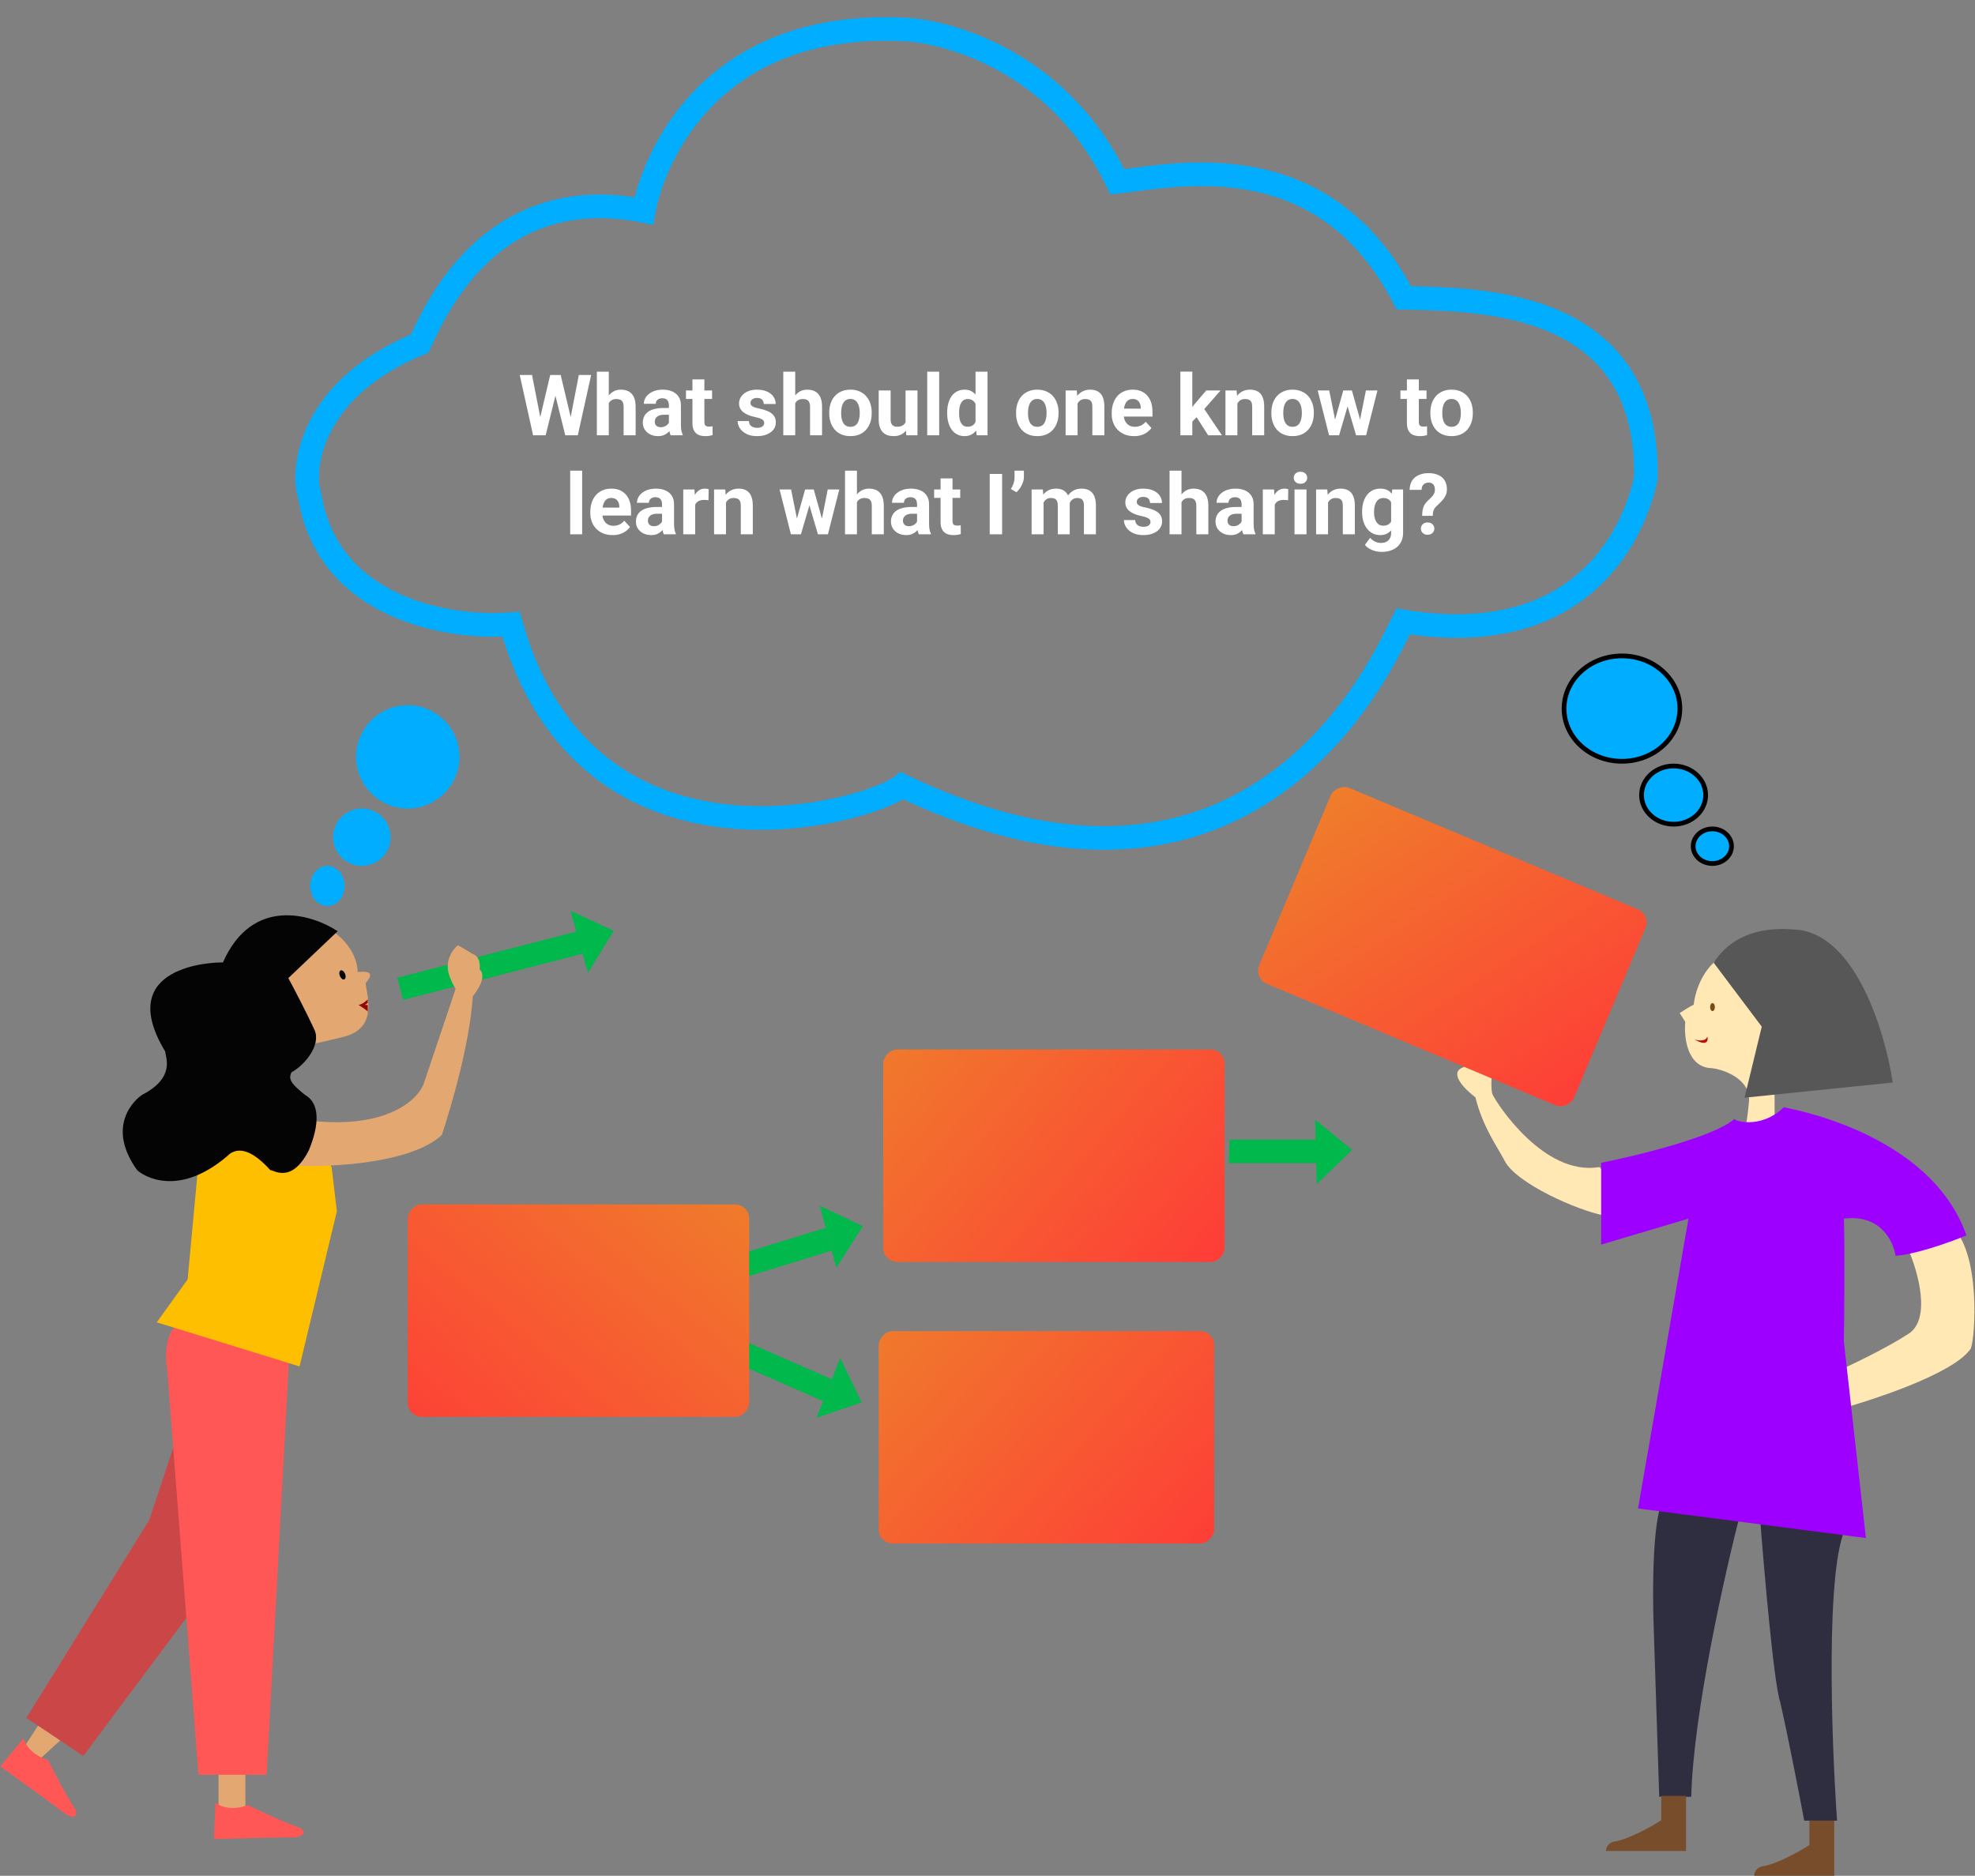 <svg width="419" height="398" viewBox="0 0 419 398" fill="none" xmlns="http://www.w3.org/2000/svg">
<rect x="0" y="0" width="419" height="398" fill="#808080" stroke="none"/>
<line y1="-2.5" x2="19.274" y2="-2.5" transform="matrix(0.956 -0.294 -0.258 -0.966 156.734 266.186)" stroke="#00B84C" stroke-width="5"/>
<path d="M183.036 260.16L173.909 255.837L177.423 269.013L183.036 260.16Z" fill="#00B84C"/>
<line y1="-2.5" x2="19.231" y2="-2.5" transform="matrix(0.916 0.401 0.369 -0.929 158.852 284.939)" stroke="#00B84C" stroke-width="5"/>
<path d="M182.786 297.566L178.261 288.132L173.217 300.832L182.786 297.566Z" fill="#00B84C"/>
<line y1="-2.5" x2="19.203" y2="-2.5" transform="matrix(1 0 0.033 -0.999 260.861 241.815)" stroke="#00B84C" stroke-width="5"/>
<path d="M286.846 243.971L279.015 237.565L279.339 251.247L286.846 243.971Z" fill="#00B84C"/>
<rect width="71.165" height="45.078" rx="3" transform="matrix(-1 0 0 1 257.585 282.427)" fill="url(#paint0_linear_918_4278)"/>
<rect width="72.435" height="45.078" rx="3" transform="matrix(-1 0 0 1 158.938 255.552)" fill="url(#paint1_linear_918_4278)"/>
<rect width="72.435" height="45.078" rx="3" transform="matrix(-1 0 0 1 259.809 222.68)" fill="url(#paint2_linear_918_4278)"/>
<path d="M65.657 104.923C69.415 129.431 95.722 133.487 108.406 132.452C124.54 189.408 184.303 172.426 191.355 166.71C266.957 203.022 293.897 139.166 297.652 131.862C341.211 138.968 348.516 104.898 349.185 101.285C349.686 63.421 314.198 63.62 297.809 63.182C280.688 30.083 249.43 37.187 237.05 38.575C222.871 9.276 195.263 6.436 192.856 6.312C150.512 3.726 138.58 33.91 136.574 44.749C103.365 38.176 91.726 67.362 89.028 72.896C63.631 83.341 64.359 102.019 65.657 104.923Z" stroke="#00ADFF" stroke-width="5"/>
<path d="M114.18 90.332L116.729 79.565H118.153L118.478 81.358L115.762 92.362H114.233L114.18 90.332ZM112.871 79.565L114.98 90.332L114.804 92.362H113.099L110.26 79.565H112.871ZM120.719 90.287L122.802 79.565H125.413L122.583 92.362H120.877L120.719 90.287ZM118.953 79.565L121.519 90.375L121.449 92.362H119.919L117.186 81.349L117.538 79.565H118.953ZM129.157 78.862V92.362H126.626V78.862H129.157ZM128.796 87.273H128.102C128.108 86.611 128.196 86.001 128.366 85.445C128.536 84.882 128.779 84.396 129.095 83.986C129.412 83.57 129.79 83.248 130.229 83.019C130.674 82.79 131.167 82.676 131.706 82.676C132.174 82.676 132.599 82.744 132.98 82.878C133.367 83.007 133.698 83.218 133.973 83.511C134.254 83.798 134.471 84.176 134.624 84.645C134.776 85.114 134.852 85.682 134.852 86.35V92.362H132.303V86.332C132.303 85.911 132.242 85.579 132.119 85.339C132.001 85.093 131.829 84.92 131.6 84.821C131.377 84.715 131.102 84.662 130.774 84.662C130.411 84.662 130.1 84.73 129.842 84.865C129.59 84.999 129.388 85.187 129.236 85.427C129.084 85.662 128.972 85.937 128.902 86.253C128.832 86.57 128.796 86.91 128.796 87.273ZM141.91 90.217V85.981C141.91 85.676 141.86 85.415 141.76 85.199C141.661 84.976 141.505 84.803 141.294 84.68C141.089 84.557 140.823 84.496 140.495 84.496C140.213 84.496 139.97 84.545 139.765 84.645C139.56 84.739 139.402 84.876 139.291 85.058C139.179 85.234 139.124 85.442 139.124 85.682H136.592C136.592 85.278 136.686 84.894 136.874 84.531C137.061 84.167 137.334 83.848 137.691 83.573C138.048 83.291 138.473 83.072 138.965 82.913C139.463 82.755 140.02 82.676 140.635 82.676C141.374 82.676 142.03 82.799 142.604 83.045C143.178 83.291 143.629 83.661 143.958 84.153C144.292 84.645 144.459 85.26 144.459 85.999V90.068C144.459 90.589 144.491 91.017 144.555 91.351C144.62 91.679 144.713 91.966 144.836 92.212V92.362H142.279C142.156 92.104 142.062 91.782 141.998 91.395C141.939 91.002 141.91 90.61 141.91 90.217ZM142.244 86.57L142.261 88.002H140.846C140.512 88.002 140.222 88.04 139.976 88.117C139.73 88.193 139.528 88.301 139.37 88.442C139.211 88.577 139.094 88.735 139.018 88.916C138.948 89.098 138.913 89.297 138.913 89.514C138.913 89.731 138.962 89.927 139.062 90.103C139.162 90.273 139.305 90.408 139.493 90.507C139.68 90.601 139.9 90.648 140.152 90.648C140.533 90.648 140.864 90.572 141.145 90.419C141.426 90.267 141.643 90.079 141.795 89.857C141.954 89.634 142.036 89.423 142.042 89.224L142.71 90.296C142.616 90.537 142.487 90.786 142.323 91.043C142.165 91.301 141.962 91.544 141.716 91.773C141.47 91.996 141.174 92.18 140.829 92.327C140.483 92.467 140.073 92.537 139.598 92.537C138.995 92.537 138.447 92.417 137.955 92.177C137.468 91.931 137.082 91.594 136.794 91.166C136.513 90.733 136.373 90.241 136.373 89.69C136.373 89.192 136.466 88.749 136.654 88.363C136.841 87.976 137.117 87.651 137.48 87.387C137.849 87.118 138.309 86.915 138.86 86.781C139.411 86.64 140.049 86.57 140.776 86.57H142.244ZM151.068 82.852V84.645H145.531V82.852H151.068ZM146.902 80.505H149.433V89.496C149.433 89.772 149.468 89.983 149.539 90.129C149.615 90.276 149.726 90.378 149.873 90.437C150.019 90.49 150.204 90.516 150.426 90.516C150.585 90.516 150.725 90.51 150.848 90.499C150.977 90.481 151.085 90.463 151.173 90.446L151.182 92.309C150.965 92.379 150.731 92.435 150.479 92.476C150.227 92.517 149.949 92.537 149.644 92.537C149.087 92.537 148.601 92.447 148.185 92.265C147.775 92.078 147.459 91.779 147.236 91.369C147.013 90.958 146.902 90.419 146.902 89.751V80.505ZM162.133 89.734C162.133 89.552 162.081 89.388 161.975 89.242C161.87 89.095 161.673 88.96 161.386 88.837C161.105 88.708 160.698 88.591 160.165 88.486C159.684 88.38 159.236 88.249 158.82 88.09C158.41 87.926 158.052 87.73 157.748 87.501C157.449 87.273 157.214 87.003 157.044 86.693C156.875 86.376 156.79 86.016 156.79 85.612C156.79 85.213 156.875 84.838 157.044 84.487C157.22 84.135 157.469 83.825 157.792 83.555C158.12 83.28 158.518 83.066 158.987 82.913C159.461 82.755 159.995 82.676 160.586 82.676C161.413 82.676 162.122 82.808 162.713 83.072C163.311 83.335 163.768 83.699 164.085 84.162C164.407 84.619 164.568 85.14 164.568 85.726H162.037C162.037 85.48 161.984 85.26 161.878 85.067C161.779 84.868 161.621 84.712 161.404 84.601C161.193 84.484 160.918 84.425 160.578 84.425C160.296 84.425 160.053 84.475 159.848 84.575C159.643 84.668 159.485 84.797 159.374 84.961C159.268 85.12 159.215 85.295 159.215 85.489C159.215 85.635 159.245 85.767 159.303 85.884C159.368 85.996 159.47 86.098 159.611 86.192C159.751 86.286 159.933 86.374 160.156 86.456C160.384 86.532 160.666 86.602 161 86.666C161.685 86.807 162.297 86.992 162.836 87.22C163.376 87.443 163.803 87.748 164.12 88.134C164.436 88.515 164.594 89.016 164.594 89.637C164.594 90.059 164.501 90.446 164.313 90.797C164.126 91.149 163.856 91.457 163.504 91.72C163.153 91.978 162.731 92.18 162.239 92.327C161.752 92.467 161.205 92.537 160.595 92.537C159.71 92.537 158.96 92.379 158.345 92.063C157.736 91.746 157.273 91.345 156.957 90.859C156.646 90.367 156.491 89.863 156.491 89.347H158.89C158.902 89.693 158.99 89.971 159.154 90.182C159.324 90.393 159.538 90.545 159.795 90.639C160.059 90.733 160.343 90.78 160.648 90.78C160.976 90.78 161.249 90.736 161.465 90.648C161.682 90.554 161.846 90.431 161.958 90.279C162.075 90.121 162.133 89.939 162.133 89.734ZM168.708 78.862V92.362H166.176V78.862H168.708ZM168.347 87.273H167.653C167.659 86.611 167.747 86.001 167.917 85.445C168.086 84.882 168.33 84.396 168.646 83.986C168.962 83.57 169.34 83.248 169.78 83.019C170.225 82.79 170.717 82.676 171.256 82.676C171.725 82.676 172.15 82.744 172.531 82.878C172.918 83.007 173.249 83.218 173.524 83.511C173.805 83.798 174.022 84.176 174.174 84.645C174.327 85.114 174.403 85.682 174.403 86.35V92.362H171.854V86.332C171.854 85.911 171.793 85.579 171.669 85.339C171.552 85.093 171.379 84.92 171.151 84.821C170.928 84.715 170.653 84.662 170.325 84.662C169.961 84.662 169.651 84.73 169.393 84.865C169.141 84.999 168.939 85.187 168.787 85.427C168.634 85.662 168.523 85.937 168.453 86.253C168.382 86.57 168.347 86.91 168.347 87.273ZM175.923 87.704V87.519C175.923 86.822 176.023 86.18 176.222 85.594C176.421 85.002 176.711 84.49 177.092 84.056C177.473 83.623 177.942 83.286 178.499 83.045C179.055 82.799 179.694 82.676 180.415 82.676C181.135 82.676 181.777 82.799 182.339 83.045C182.902 83.286 183.374 83.623 183.754 84.056C184.141 84.49 184.434 85.002 184.633 85.594C184.833 86.18 184.932 86.822 184.932 87.519V87.704C184.932 88.395 184.833 89.037 184.633 89.628C184.434 90.214 184.141 90.727 183.754 91.166C183.374 91.6 182.905 91.937 182.348 92.177C181.792 92.417 181.153 92.537 180.432 92.537C179.711 92.537 179.07 92.417 178.507 92.177C177.951 91.937 177.479 91.6 177.092 91.166C176.711 90.727 176.421 90.214 176.222 89.628C176.023 89.037 175.923 88.395 175.923 87.704ZM178.455 87.519V87.704C178.455 88.102 178.49 88.474 178.56 88.82C178.63 89.165 178.742 89.47 178.894 89.734C179.052 89.992 179.257 90.194 179.509 90.34C179.761 90.487 180.069 90.56 180.432 90.56C180.784 90.56 181.085 90.487 181.337 90.34C181.589 90.194 181.792 89.992 181.944 89.734C182.096 89.47 182.208 89.165 182.278 88.82C182.354 88.474 182.392 88.102 182.392 87.704V87.519C182.392 87.132 182.354 86.769 182.278 86.429C182.208 86.083 182.093 85.779 181.935 85.515C181.783 85.246 181.581 85.035 181.329 84.882C181.077 84.73 180.772 84.654 180.415 84.654C180.057 84.654 179.752 84.73 179.501 84.882C179.254 85.035 179.052 85.246 178.894 85.515C178.742 85.779 178.63 86.083 178.56 86.429C178.49 86.769 178.455 87.132 178.455 87.519ZM192.113 90.085V82.852H194.644V92.362H192.262L192.113 90.085ZM192.394 88.134L193.141 88.117C193.141 88.749 193.068 89.338 192.921 89.883C192.775 90.422 192.555 90.891 192.262 91.29C191.969 91.682 191.6 91.99 191.155 92.212C190.71 92.429 190.185 92.537 189.582 92.537C189.119 92.537 188.691 92.473 188.298 92.344C187.912 92.209 187.578 92.001 187.296 91.72C187.021 91.433 186.804 91.067 186.646 90.621C186.494 90.17 186.418 89.628 186.418 88.996V82.852H188.949V89.013C188.949 89.294 188.981 89.532 189.045 89.725C189.116 89.918 189.212 90.077 189.335 90.2C189.459 90.323 189.602 90.411 189.766 90.463C189.936 90.516 190.124 90.542 190.329 90.542C190.85 90.542 191.26 90.437 191.559 90.226C191.864 90.015 192.078 89.728 192.201 89.365C192.33 88.996 192.394 88.585 192.394 88.134ZM199.25 78.862V92.362H196.71V78.862H199.25ZM206.958 90.287V78.862H209.506V92.362H207.212L206.958 90.287ZM200.946 87.721V87.537C200.946 86.81 201.028 86.151 201.192 85.559C201.356 84.961 201.596 84.449 201.913 84.021C202.229 83.593 202.619 83.262 203.082 83.028C203.544 82.793 204.072 82.676 204.664 82.676C205.22 82.676 205.707 82.793 206.123 83.028C206.544 83.262 206.902 83.596 207.195 84.03C207.494 84.457 207.734 84.964 207.916 85.55C208.097 86.13 208.229 86.766 208.311 87.457V87.862C208.229 88.524 208.097 89.139 207.916 89.707C207.734 90.276 207.494 90.774 207.195 91.202C206.902 91.624 206.544 91.952 206.123 92.186C205.701 92.42 205.209 92.537 204.646 92.537C204.054 92.537 203.527 92.417 203.064 92.177C202.607 91.937 202.22 91.6 201.904 91.166C201.593 90.733 201.356 90.223 201.192 89.637C201.028 89.051 200.946 88.412 200.946 87.721ZM203.477 87.537V87.721C203.477 88.114 203.506 88.48 203.565 88.82C203.629 89.16 203.732 89.461 203.873 89.725C204.019 89.983 204.207 90.185 204.435 90.332C204.669 90.472 204.954 90.542 205.288 90.542C205.721 90.542 206.079 90.446 206.36 90.252C206.641 90.053 206.855 89.781 207.001 89.435C207.154 89.089 207.242 88.691 207.265 88.24V87.088C207.248 86.719 207.195 86.388 207.107 86.095C207.025 85.796 206.902 85.541 206.738 85.331C206.58 85.12 206.38 84.956 206.14 84.838C205.906 84.721 205.627 84.662 205.305 84.662C204.977 84.662 204.696 84.739 204.461 84.891C204.227 85.037 204.037 85.24 203.89 85.498C203.75 85.755 203.644 86.06 203.574 86.412C203.509 86.757 203.477 87.132 203.477 87.537ZM215.562 87.704V87.519C215.562 86.822 215.662 86.18 215.861 85.594C216.06 85.002 216.35 84.49 216.731 84.056C217.112 83.623 217.581 83.286 218.137 83.045C218.694 82.799 219.333 82.676 220.053 82.676C220.774 82.676 221.416 82.799 221.978 83.045C222.541 83.286 223.012 83.623 223.393 84.056C223.78 84.49 224.073 85.002 224.272 85.594C224.471 86.18 224.571 86.822 224.571 87.519V87.704C224.571 88.395 224.471 89.037 224.272 89.628C224.073 90.214 223.78 90.727 223.393 91.166C223.012 91.6 222.543 91.937 221.987 92.177C221.43 92.417 220.792 92.537 220.071 92.537C219.35 92.537 218.709 92.417 218.146 92.177C217.589 91.937 217.118 91.6 216.731 91.166C216.35 90.727 216.06 90.214 215.861 89.628C215.662 89.037 215.562 88.395 215.562 87.704ZM218.093 87.519V87.704C218.093 88.102 218.128 88.474 218.199 88.82C218.269 89.165 218.38 89.47 218.533 89.734C218.691 89.992 218.896 90.194 219.148 90.34C219.4 90.487 219.708 90.56 220.071 90.56C220.422 90.56 220.724 90.487 220.976 90.34C221.228 90.194 221.43 89.992 221.583 89.734C221.735 89.47 221.846 89.165 221.917 88.82C221.993 88.474 222.031 88.102 222.031 87.704V87.519C222.031 87.132 221.993 86.769 221.917 86.429C221.846 86.083 221.732 85.779 221.574 85.515C221.421 85.246 221.219 85.035 220.967 84.882C220.715 84.73 220.411 84.654 220.053 84.654C219.696 84.654 219.391 84.73 219.139 84.882C218.893 85.035 218.691 85.246 218.533 85.515C218.38 85.779 218.269 86.083 218.199 86.429C218.128 86.769 218.093 87.132 218.093 87.519ZM228.605 84.882V92.362H226.074V82.852H228.447L228.605 84.882ZM228.236 87.273H227.55C227.55 86.57 227.641 85.937 227.823 85.374C228.004 84.806 228.259 84.323 228.587 83.924C228.916 83.52 229.305 83.212 229.756 83.001C230.213 82.785 230.723 82.676 231.286 82.676C231.731 82.676 232.138 82.741 232.507 82.87C232.876 82.999 233.193 83.204 233.457 83.485C233.726 83.766 233.931 84.138 234.072 84.601C234.218 85.064 234.292 85.629 234.292 86.297V92.362H231.743V86.288C231.743 85.867 231.684 85.538 231.567 85.304C231.45 85.07 231.277 84.906 231.048 84.812C230.826 84.712 230.55 84.662 230.222 84.662C229.882 84.662 229.586 84.73 229.335 84.865C229.088 84.999 228.883 85.187 228.719 85.427C228.561 85.662 228.441 85.937 228.359 86.253C228.277 86.57 228.236 86.91 228.236 87.273ZM240.593 92.537C239.855 92.537 239.193 92.42 238.607 92.186C238.021 91.946 237.523 91.615 237.113 91.193C236.709 90.771 236.398 90.282 236.181 89.725C235.964 89.162 235.856 88.565 235.856 87.932V87.581C235.856 86.86 235.959 86.201 236.164 85.603C236.369 85.005 236.662 84.487 237.043 84.047C237.429 83.608 237.898 83.271 238.449 83.037C239 82.796 239.621 82.676 240.312 82.676C240.986 82.676 241.584 82.787 242.105 83.01C242.626 83.233 243.063 83.549 243.415 83.959C243.772 84.37 244.042 84.862 244.223 85.436C244.405 86.004 244.496 86.637 244.496 87.334V88.389H236.937V86.702H242.008V86.508C242.008 86.157 241.944 85.843 241.815 85.568C241.692 85.287 241.504 85.064 241.252 84.9C241.001 84.736 240.678 84.654 240.286 84.654C239.952 84.654 239.665 84.727 239.424 84.874C239.184 85.02 238.988 85.225 238.835 85.489C238.689 85.752 238.578 86.063 238.501 86.42C238.431 86.772 238.396 87.159 238.396 87.581V87.932C238.396 88.313 238.449 88.665 238.554 88.987C238.666 89.309 238.821 89.587 239.02 89.822C239.225 90.056 239.471 90.238 239.758 90.367C240.051 90.496 240.382 90.56 240.751 90.56C241.209 90.56 241.633 90.472 242.026 90.296C242.424 90.115 242.767 89.842 243.054 89.479L244.285 90.815C244.085 91.102 243.813 91.377 243.467 91.641C243.127 91.905 242.717 92.121 242.237 92.291C241.756 92.456 241.209 92.537 240.593 92.537ZM252.951 78.853V92.362H250.419V78.853H252.951ZM258.945 82.852L254.814 87.563L252.599 89.804L251.676 87.976L253.434 85.744L255.904 82.852H258.945ZM256.317 92.362L253.504 87.967L255.253 86.438L259.235 92.362H256.317ZM262.513 84.882V92.362H259.982V82.852H262.355L262.513 84.882ZM262.144 87.273H261.459C261.459 86.57 261.549 85.937 261.731 85.374C261.913 84.806 262.168 84.323 262.496 83.924C262.824 83.52 263.213 83.212 263.665 83.001C264.122 82.785 264.631 82.676 265.194 82.676C265.639 82.676 266.046 82.741 266.416 82.87C266.785 82.999 267.101 83.204 267.365 83.485C267.634 83.766 267.839 84.138 267.98 84.601C268.126 85.064 268.2 85.629 268.2 86.297V92.362H265.651V86.288C265.651 85.867 265.592 85.538 265.475 85.304C265.358 85.07 265.185 84.906 264.957 84.812C264.734 84.712 264.459 84.662 264.13 84.662C263.791 84.662 263.495 84.73 263.243 84.865C262.997 84.999 262.792 85.187 262.627 85.427C262.469 85.662 262.349 85.937 262.267 86.253C262.185 86.57 262.144 86.91 262.144 87.273ZM269.72 87.704V87.519C269.72 86.822 269.82 86.18 270.019 85.594C270.218 85.002 270.508 84.49 270.889 84.056C271.27 83.623 271.739 83.286 272.295 83.045C272.852 82.799 273.491 82.676 274.211 82.676C274.932 82.676 275.574 82.799 276.136 83.045C276.699 83.286 277.17 83.623 277.551 84.056C277.938 84.49 278.231 85.002 278.43 85.594C278.629 86.18 278.729 86.822 278.729 87.519V87.704C278.729 88.395 278.629 89.037 278.43 89.628C278.231 90.214 277.938 90.727 277.551 91.166C277.17 91.6 276.702 91.937 276.145 92.177C275.588 92.417 274.95 92.537 274.229 92.537C273.508 92.537 272.867 92.417 272.304 92.177C271.748 91.937 271.276 91.6 270.889 91.166C270.508 90.727 270.218 90.214 270.019 89.628C269.82 89.037 269.72 88.395 269.72 87.704ZM272.251 87.519V87.704C272.251 88.102 272.287 88.474 272.357 88.82C272.427 89.165 272.539 89.47 272.691 89.734C272.849 89.992 273.054 90.194 273.306 90.34C273.558 90.487 273.866 90.56 274.229 90.56C274.581 90.56 274.882 90.487 275.134 90.34C275.386 90.194 275.588 89.992 275.741 89.734C275.893 89.47 276.004 89.165 276.075 88.82C276.151 88.474 276.189 88.102 276.189 87.704V87.519C276.189 87.132 276.151 86.769 276.075 86.429C276.004 86.083 275.89 85.779 275.732 85.515C275.58 85.246 275.377 85.035 275.126 84.882C274.874 84.73 274.569 84.654 274.211 84.654C273.854 84.654 273.549 84.73 273.297 84.882C273.051 85.035 272.849 85.246 272.691 85.515C272.539 85.779 272.427 86.083 272.357 86.429C272.287 86.769 272.251 87.132 272.251 87.519ZM283.001 89.901L284.978 82.852H286.586L286.068 85.621L284.09 92.362H282.746L283.001 89.901ZM281.999 82.852L283.414 89.892L283.545 92.362H281.963L279.555 82.852H281.999ZM288.397 89.778L289.777 82.852H292.229L289.821 92.362H288.248L288.397 89.778ZM286.806 82.852L288.775 89.848L289.047 92.362H287.694L285.716 85.629L285.215 82.852H286.806ZM302.644 82.852V84.645H297.107V82.852H302.644ZM298.478 80.505H301.009V89.496C301.009 89.772 301.044 89.983 301.115 90.129C301.191 90.276 301.302 90.378 301.449 90.437C301.595 90.49 301.78 90.516 302.002 90.516C302.161 90.516 302.301 90.51 302.424 90.499C302.553 90.481 302.662 90.463 302.75 90.446L302.758 92.309C302.542 92.379 302.307 92.435 302.055 92.476C301.803 92.517 301.525 92.537 301.22 92.537C300.664 92.537 300.177 92.447 299.761 92.265C299.351 92.078 299.035 91.779 298.812 91.369C298.589 90.958 298.478 90.419 298.478 89.751V80.505ZM303.453 87.704V87.519C303.453 86.822 303.552 86.18 303.751 85.594C303.951 85.002 304.241 84.49 304.622 84.056C305.002 83.623 305.471 83.286 306.028 83.045C306.585 82.799 307.223 82.676 307.944 82.676C308.665 82.676 309.306 82.799 309.869 83.045C310.431 83.286 310.903 83.623 311.284 84.056C311.67 84.49 311.963 85.002 312.163 85.594C312.362 86.18 312.461 86.822 312.461 87.519V87.704C312.461 88.395 312.362 89.037 312.163 89.628C311.963 90.214 311.67 90.727 311.284 91.166C310.903 91.6 310.434 91.937 309.877 92.177C309.321 92.417 308.682 92.537 307.961 92.537C307.241 92.537 306.599 92.417 306.037 92.177C305.48 91.937 305.008 91.6 304.622 91.166C304.241 90.727 303.951 90.214 303.751 89.628C303.552 89.037 303.453 88.395 303.453 87.704ZM305.984 87.519V87.704C305.984 88.102 306.019 88.474 306.089 88.82C306.16 89.165 306.271 89.47 306.423 89.734C306.582 89.992 306.787 90.194 307.039 90.34C307.291 90.487 307.598 90.56 307.961 90.56C308.313 90.56 308.615 90.487 308.867 90.34C309.119 90.194 309.321 89.992 309.473 89.734C309.626 89.47 309.737 89.165 309.807 88.82C309.883 88.474 309.921 88.102 309.921 87.704V87.519C309.921 87.132 309.883 86.769 309.807 86.429C309.737 86.083 309.623 85.779 309.464 85.515C309.312 85.246 309.11 85.035 308.858 84.882C308.606 84.73 308.301 84.654 307.944 84.654C307.586 84.654 307.282 84.73 307.03 84.882C306.784 85.035 306.582 85.246 306.423 85.515C306.271 85.779 306.16 86.083 306.089 86.429C306.019 86.769 305.984 87.132 305.984 87.519ZM123.505 99.862V113.362H120.965V99.862H123.505ZM129.974 113.538C129.236 113.538 128.574 113.42 127.988 113.186C127.402 112.946 126.904 112.615 126.494 112.193C126.089 111.771 125.779 111.282 125.562 110.725C125.345 110.163 125.237 109.565 125.237 108.932V108.581C125.237 107.86 125.339 107.201 125.544 106.603C125.75 106.005 126.043 105.487 126.423 105.047C126.81 104.608 127.279 104.271 127.83 104.037C128.38 103.796 129.001 103.676 129.693 103.676C130.367 103.676 130.964 103.788 131.486 104.01C132.007 104.233 132.444 104.549 132.795 104.959C133.153 105.37 133.422 105.862 133.604 106.436C133.786 107.004 133.876 107.637 133.876 108.334V109.389H126.318V107.702H131.389V107.508C131.389 107.157 131.325 106.843 131.196 106.568C131.073 106.287 130.885 106.064 130.633 105.9C130.381 105.736 130.059 105.654 129.667 105.654C129.333 105.654 129.045 105.727 128.805 105.873C128.565 106.02 128.369 106.225 128.216 106.489C128.07 106.752 127.959 107.063 127.882 107.42C127.812 107.772 127.777 108.159 127.777 108.581V108.932C127.777 109.313 127.83 109.664 127.935 109.987C128.046 110.309 128.202 110.587 128.401 110.822C128.606 111.056 128.852 111.238 129.139 111.367C129.432 111.496 129.763 111.56 130.132 111.56C130.589 111.56 131.014 111.472 131.407 111.296C131.805 111.115 132.148 110.842 132.435 110.479L133.666 111.815C133.466 112.102 133.194 112.377 132.848 112.641C132.508 112.905 132.098 113.122 131.618 113.291C131.137 113.456 130.589 113.538 129.974 113.538ZM140.451 111.217V106.981C140.451 106.676 140.401 106.415 140.301 106.199C140.202 105.976 140.046 105.803 139.835 105.68C139.63 105.557 139.364 105.496 139.036 105.496C138.754 105.496 138.511 105.545 138.306 105.645C138.101 105.739 137.943 105.876 137.832 106.058C137.72 106.234 137.665 106.442 137.665 106.682H135.133C135.133 106.278 135.227 105.894 135.415 105.531C135.602 105.167 135.875 104.848 136.232 104.573C136.589 104.291 137.014 104.072 137.506 103.914C138.004 103.755 138.561 103.676 139.176 103.676C139.915 103.676 140.571 103.799 141.145 104.045C141.719 104.291 142.17 104.661 142.499 105.153C142.833 105.645 143 106.26 143 106.998V111.068C143 111.589 143.032 112.017 143.096 112.351C143.161 112.679 143.254 112.966 143.377 113.212V113.362H140.82C140.697 113.104 140.603 112.782 140.539 112.395C140.48 112.002 140.451 111.61 140.451 111.217ZM140.785 107.57L140.802 109.002H139.387C139.053 109.002 138.763 109.04 138.517 109.117C138.271 109.193 138.069 109.301 137.911 109.442C137.752 109.577 137.635 109.735 137.559 109.916C137.489 110.098 137.454 110.297 137.454 110.514C137.454 110.731 137.503 110.927 137.603 111.103C137.703 111.273 137.846 111.408 138.034 111.507C138.221 111.601 138.441 111.648 138.693 111.648C139.074 111.648 139.405 111.572 139.686 111.419C139.967 111.267 140.184 111.08 140.336 110.857C140.495 110.634 140.577 110.423 140.583 110.224L141.251 111.296C141.157 111.537 141.028 111.786 140.864 112.043C140.706 112.301 140.503 112.544 140.257 112.773C140.011 112.996 139.715 113.18 139.37 113.327C139.024 113.467 138.614 113.538 138.139 113.538C137.536 113.538 136.988 113.417 136.496 113.177C136.009 112.931 135.623 112.594 135.335 112.166C135.054 111.733 134.914 111.241 134.914 110.69C134.914 110.192 135.007 109.749 135.195 109.363C135.382 108.976 135.658 108.651 136.021 108.387C136.39 108.118 136.85 107.915 137.401 107.781C137.952 107.64 138.59 107.57 139.317 107.57H140.785ZM147.482 105.926V113.362H144.951V103.852H147.333L147.482 105.926ZM150.347 103.79L150.303 106.137C150.18 106.12 150.031 106.105 149.855 106.093C149.685 106.076 149.53 106.067 149.389 106.067C149.032 106.067 148.721 106.114 148.458 106.207C148.2 106.295 147.983 106.427 147.807 106.603C147.637 106.779 147.508 106.993 147.42 107.245C147.338 107.497 147.292 107.784 147.28 108.106L146.77 107.948C146.77 107.332 146.832 106.767 146.955 106.251C147.078 105.73 147.256 105.276 147.491 104.889C147.731 104.502 148.024 104.204 148.37 103.993C148.715 103.782 149.111 103.676 149.556 103.676C149.697 103.676 149.84 103.688 149.987 103.711C150.133 103.729 150.253 103.755 150.347 103.79ZM154.021 105.882V113.362H151.49V103.852H153.863L154.021 105.882ZM153.652 108.273H152.966C152.966 107.57 153.057 106.937 153.239 106.374C153.42 105.806 153.675 105.323 154.003 104.924C154.332 104.52 154.721 104.212 155.172 104.001C155.629 103.785 156.139 103.676 156.702 103.676C157.147 103.676 157.554 103.741 157.923 103.87C158.293 103.998 158.609 104.204 158.873 104.485C159.142 104.766 159.347 105.138 159.488 105.601C159.634 106.064 159.708 106.629 159.708 107.297V113.362H157.159V107.289C157.159 106.867 157.1 106.539 156.983 106.304C156.866 106.07 156.693 105.906 156.464 105.812C156.242 105.712 155.966 105.663 155.638 105.663C155.298 105.663 155.002 105.73 154.751 105.865C154.504 105.999 154.299 106.187 154.135 106.427C153.977 106.662 153.857 106.937 153.775 107.253C153.693 107.57 153.652 107.91 153.652 108.273ZM168.831 110.901L170.808 103.852H172.417L171.898 106.621L169.92 113.362H168.576L168.831 110.901ZM167.829 103.852L169.244 110.892L169.376 113.362H167.793L165.385 103.852H167.829ZM174.227 110.778L175.607 103.852H178.059L175.651 113.362H174.078L174.227 110.778ZM172.636 103.852L174.605 110.848L174.877 113.362H173.524L171.546 106.629L171.045 103.852H172.636ZM181.803 99.862V113.362H179.272V99.862H181.803ZM181.443 108.273H180.749C180.754 107.611 180.842 107.001 181.012 106.445C181.182 105.882 181.425 105.396 181.742 104.986C182.058 104.57 182.436 104.247 182.876 104.019C183.321 103.79 183.813 103.676 184.352 103.676C184.821 103.676 185.246 103.744 185.626 103.878C186.013 104.007 186.344 104.218 186.62 104.511C186.901 104.798 187.118 105.176 187.27 105.645C187.422 106.114 187.499 106.682 187.499 107.35V113.362H184.95V107.332C184.95 106.911 184.888 106.58 184.765 106.339C184.648 106.093 184.475 105.92 184.247 105.821C184.024 105.715 183.749 105.663 183.42 105.663C183.057 105.663 182.747 105.73 182.489 105.865C182.237 105.999 182.035 106.187 181.882 106.427C181.73 106.662 181.619 106.937 181.548 107.253C181.478 107.57 181.443 107.91 181.443 108.273ZM194.556 111.217V106.981C194.556 106.676 194.506 106.415 194.407 106.199C194.307 105.976 194.152 105.803 193.941 105.68C193.736 105.557 193.469 105.496 193.141 105.496C192.86 105.496 192.617 105.545 192.412 105.645C192.207 105.739 192.048 105.876 191.937 106.058C191.826 106.234 191.77 106.442 191.77 106.682H189.239C189.239 106.278 189.333 105.894 189.52 105.531C189.708 105.167 189.98 104.848 190.337 104.573C190.695 104.291 191.12 104.072 191.612 103.914C192.11 103.755 192.667 103.676 193.282 103.676C194.02 103.676 194.676 103.799 195.251 104.045C195.825 104.291 196.276 104.661 196.604 105.153C196.938 105.645 197.105 106.26 197.105 106.998V111.068C197.105 111.589 197.137 112.017 197.202 112.351C197.266 112.679 197.36 112.966 197.483 113.212V113.362H194.925C194.802 113.104 194.709 112.782 194.644 112.395C194.585 112.002 194.556 111.61 194.556 111.217ZM194.89 107.57L194.908 109.002H193.493C193.159 109.002 192.869 109.04 192.623 109.117C192.376 109.193 192.174 109.301 192.016 109.442C191.858 109.577 191.741 109.735 191.665 109.916C191.594 110.098 191.559 110.297 191.559 110.514C191.559 110.731 191.609 110.927 191.709 111.103C191.808 111.273 191.952 111.408 192.139 111.507C192.327 111.601 192.546 111.648 192.798 111.648C193.179 111.648 193.51 111.572 193.792 111.419C194.073 111.267 194.29 111.08 194.442 110.857C194.6 110.634 194.682 110.423 194.688 110.224L195.356 111.296C195.262 111.537 195.133 111.786 194.969 112.043C194.811 112.301 194.609 112.544 194.363 112.773C194.117 112.996 193.821 113.18 193.475 113.327C193.129 113.467 192.719 113.538 192.245 113.538C191.641 113.538 191.093 113.417 190.601 113.177C190.115 112.931 189.728 112.594 189.441 112.166C189.16 111.733 189.019 111.241 189.019 110.69C189.019 110.192 189.113 109.749 189.3 109.363C189.488 108.976 189.763 108.651 190.126 108.387C190.496 108.118 190.956 107.915 191.506 107.781C192.057 107.64 192.696 107.57 193.422 107.57H194.89ZM203.714 103.852V105.645H198.177V103.852H203.714ZM199.548 101.505H202.08V110.497C202.08 110.772 202.115 110.983 202.185 111.129C202.261 111.276 202.373 111.378 202.519 111.437C202.666 111.49 202.85 111.516 203.073 111.516C203.231 111.516 203.372 111.51 203.495 111.498C203.624 111.481 203.732 111.463 203.82 111.446L203.829 113.309C203.612 113.379 203.377 113.435 203.126 113.476C202.874 113.517 202.595 113.538 202.291 113.538C201.734 113.538 201.248 113.447 200.832 113.265C200.421 113.078 200.105 112.779 199.882 112.369C199.66 111.958 199.548 111.419 199.548 110.751V101.505ZM212.6 100.565V113.362H209.972V100.565H212.6ZM217.223 99.862V101.198C217.223 101.579 217.15 101.971 217.003 102.375C216.863 102.78 216.672 103.164 216.432 103.527C216.192 103.884 215.928 104.189 215.641 104.441L214.455 103.755C214.671 103.41 214.856 103.035 215.008 102.63C215.161 102.22 215.237 101.746 215.237 101.206V99.862H217.223ZM221.398 105.821V113.362H218.858V103.852H221.24L221.398 105.821ZM221.046 108.273H220.343C220.343 107.611 220.422 107.001 220.581 106.445C220.745 105.882 220.982 105.396 221.293 104.986C221.609 104.57 221.999 104.247 222.461 104.019C222.924 103.79 223.46 103.676 224.07 103.676C224.492 103.676 224.878 103.741 225.23 103.87C225.582 103.993 225.883 104.189 226.135 104.458C226.393 104.722 226.592 105.068 226.733 105.496C226.874 105.917 226.944 106.424 226.944 107.016V113.362H224.413V107.297C224.413 106.864 224.354 106.53 224.237 106.295C224.12 106.061 223.953 105.897 223.736 105.803C223.525 105.709 223.27 105.663 222.971 105.663C222.643 105.663 222.356 105.73 222.11 105.865C221.87 105.999 221.67 106.187 221.512 106.427C221.354 106.662 221.237 106.937 221.161 107.253C221.085 107.57 221.046 107.91 221.046 108.273ZM226.707 107.983L225.801 108.097C225.801 107.476 225.877 106.899 226.03 106.366C226.188 105.832 226.419 105.364 226.724 104.959C227.035 104.555 227.418 104.242 227.876 104.019C228.333 103.79 228.86 103.676 229.458 103.676C229.915 103.676 230.331 103.744 230.706 103.878C231.081 104.007 231.4 104.215 231.664 104.502C231.933 104.784 232.138 105.153 232.279 105.61C232.425 106.067 232.499 106.626 232.499 107.289V113.362H229.959V107.289C229.959 106.849 229.9 106.515 229.783 106.287C229.671 106.052 229.507 105.891 229.291 105.803C229.08 105.709 228.828 105.663 228.535 105.663C228.23 105.663 227.963 105.724 227.735 105.847C227.506 105.964 227.316 106.128 227.164 106.339C227.011 106.55 226.897 106.796 226.821 107.078C226.745 107.353 226.707 107.655 226.707 107.983ZM244.083 110.734C244.083 110.552 244.03 110.388 243.924 110.242C243.819 110.095 243.623 109.96 243.335 109.837C243.054 109.708 242.647 109.591 242.114 109.486C241.633 109.38 241.185 109.248 240.769 109.09C240.359 108.926 240.001 108.73 239.697 108.501C239.398 108.273 239.164 108.003 238.994 107.693C238.824 107.376 238.739 107.016 238.739 106.612C238.739 106.213 238.824 105.838 238.994 105.487C239.169 105.135 239.418 104.825 239.741 104.555C240.069 104.28 240.467 104.066 240.936 103.914C241.411 103.755 241.944 103.676 242.536 103.676C243.362 103.676 244.071 103.808 244.663 104.072C245.26 104.335 245.717 104.699 246.034 105.162C246.356 105.619 246.517 106.14 246.517 106.726H243.986C243.986 106.48 243.933 106.26 243.828 106.067C243.728 105.868 243.57 105.712 243.353 105.601C243.142 105.484 242.867 105.425 242.527 105.425C242.246 105.425 242.002 105.475 241.797 105.575C241.592 105.668 241.434 105.797 241.323 105.961C241.217 106.12 241.165 106.295 241.165 106.489C241.165 106.635 241.194 106.767 241.252 106.884C241.317 106.996 241.419 107.098 241.56 107.192C241.701 107.286 241.882 107.373 242.105 107.456C242.334 107.532 242.615 107.602 242.949 107.666C243.634 107.807 244.247 107.992 244.786 108.22C245.325 108.443 245.752 108.747 246.069 109.134C246.385 109.515 246.543 110.016 246.543 110.637C246.543 111.059 246.45 111.446 246.262 111.797C246.075 112.149 245.805 112.456 245.454 112.72C245.102 112.978 244.68 113.18 244.188 113.327C243.702 113.467 243.154 113.538 242.544 113.538C241.66 113.538 240.91 113.379 240.294 113.063C239.685 112.747 239.222 112.345 238.906 111.859C238.595 111.367 238.44 110.863 238.44 110.347H240.839C240.851 110.693 240.939 110.971 241.103 111.182C241.273 111.393 241.487 111.545 241.745 111.639C242.008 111.733 242.293 111.78 242.597 111.78C242.925 111.78 243.198 111.736 243.415 111.648C243.631 111.554 243.795 111.431 243.907 111.279C244.024 111.121 244.083 110.939 244.083 110.734ZM250.657 99.862V113.362H248.126V99.862H250.657ZM250.296 108.273H249.602C249.608 107.611 249.696 107.001 249.866 106.445C250.036 105.882 250.279 105.396 250.595 104.986C250.912 104.57 251.29 104.247 251.729 104.019C252.174 103.79 252.667 103.676 253.206 103.676C253.674 103.676 254.099 103.744 254.48 103.878C254.867 104.007 255.198 104.218 255.473 104.511C255.754 104.798 255.971 105.176 256.124 105.645C256.276 106.114 256.352 106.682 256.352 107.35V113.362H253.803V107.332C253.803 106.911 253.742 106.58 253.619 106.339C253.501 106.093 253.329 105.92 253.1 105.821C252.877 105.715 252.602 105.663 252.274 105.663C251.911 105.663 251.6 105.73 251.342 105.865C251.09 105.999 250.888 106.187 250.736 106.427C250.584 106.662 250.472 106.937 250.402 107.253C250.332 107.57 250.296 107.91 250.296 108.273ZM263.41 111.217V106.981C263.41 106.676 263.36 106.415 263.26 106.199C263.161 105.976 263.005 105.803 262.794 105.68C262.589 105.557 262.323 105.496 261.995 105.496C261.713 105.496 261.47 105.545 261.265 105.645C261.06 105.739 260.902 105.876 260.791 106.058C260.679 106.234 260.624 106.442 260.624 106.682H258.092C258.092 106.278 258.186 105.894 258.374 105.531C258.561 105.167 258.834 104.848 259.191 104.573C259.548 104.291 259.973 104.072 260.465 103.914C260.963 103.755 261.52 103.676 262.135 103.676C262.874 103.676 263.53 103.799 264.104 104.045C264.678 104.291 265.129 104.661 265.458 105.153C265.792 105.645 265.959 106.26 265.959 106.998V111.068C265.959 111.589 265.991 112.017 266.055 112.351C266.12 112.679 266.213 112.966 266.336 113.212V113.362H263.779C263.656 113.104 263.562 112.782 263.498 112.395C263.439 112.002 263.41 111.61 263.41 111.217ZM263.744 107.57L263.761 109.002H262.346C262.012 109.002 261.722 109.04 261.476 109.117C261.23 109.193 261.028 109.301 260.87 109.442C260.711 109.577 260.594 109.735 260.518 109.916C260.448 110.098 260.413 110.297 260.413 110.514C260.413 110.731 260.462 110.927 260.562 111.103C260.662 111.273 260.805 111.408 260.993 111.507C261.18 111.601 261.4 111.648 261.652 111.648C262.033 111.648 262.364 111.572 262.645 111.419C262.926 111.267 263.143 111.08 263.295 110.857C263.454 110.634 263.536 110.423 263.542 110.224L264.21 111.296C264.116 111.537 263.987 111.786 263.823 112.043C263.665 112.301 263.462 112.544 263.216 112.773C262.97 112.996 262.674 113.18 262.329 113.327C261.983 113.467 261.573 113.538 261.098 113.538C260.495 113.538 259.947 113.417 259.455 113.177C258.968 112.931 258.582 112.594 258.294 112.166C258.013 111.733 257.873 111.241 257.873 110.69C257.873 110.192 257.966 109.749 258.154 109.363C258.341 108.976 258.617 108.651 258.98 108.387C259.349 108.118 259.809 107.915 260.36 107.781C260.911 107.64 261.549 107.57 262.276 107.57H263.744ZM270.441 105.926V113.362H267.91V103.852H270.292L270.441 105.926ZM273.306 103.79L273.262 106.137C273.139 106.12 272.99 106.105 272.814 106.093C272.644 106.076 272.489 106.067 272.348 106.067C271.991 106.067 271.68 106.114 271.417 106.207C271.159 106.295 270.942 106.427 270.766 106.603C270.596 106.779 270.467 106.993 270.379 107.245C270.297 107.497 270.251 107.784 270.239 108.106L269.729 107.948C269.729 107.332 269.791 106.767 269.914 106.251C270.037 105.73 270.215 105.276 270.45 104.889C270.69 104.502 270.983 104.204 271.329 103.993C271.674 103.782 272.07 103.676 272.515 103.676C272.656 103.676 272.799 103.688 272.946 103.711C273.092 103.729 273.212 103.755 273.306 103.79ZM277.173 103.852V113.362H274.633V103.852H277.173ZM274.475 101.373C274.475 101.004 274.604 100.7 274.862 100.459C275.12 100.219 275.465 100.099 275.899 100.099C276.327 100.099 276.669 100.219 276.927 100.459C277.191 100.7 277.323 101.004 277.323 101.373C277.323 101.743 277.191 102.047 276.927 102.288C276.669 102.528 276.327 102.648 275.899 102.648C275.465 102.648 275.12 102.528 274.862 102.288C274.604 102.047 274.475 101.743 274.475 101.373ZM281.744 105.882V113.362H279.212V103.852H281.585L281.744 105.882ZM281.375 108.273H280.689C280.689 107.57 280.78 106.937 280.961 106.374C281.143 105.806 281.398 105.323 281.726 104.924C282.054 104.52 282.444 104.212 282.895 104.001C283.352 103.785 283.862 103.676 284.424 103.676C284.87 103.676 285.277 103.741 285.646 103.87C286.015 103.998 286.332 104.204 286.595 104.485C286.865 104.766 287.07 105.138 287.21 105.601C287.357 106.064 287.43 106.629 287.43 107.297V113.362H284.881V107.289C284.881 106.867 284.823 106.539 284.706 106.304C284.588 106.07 284.416 105.906 284.187 105.812C283.964 105.712 283.689 105.663 283.361 105.663C283.021 105.663 282.725 105.73 282.473 105.865C282.227 105.999 282.022 106.187 281.858 106.427C281.7 106.662 281.58 106.937 281.498 107.253C281.416 107.57 281.375 107.91 281.375 108.273ZM295.376 103.852H297.669V113.045C297.669 113.913 297.476 114.648 297.089 115.251C296.709 115.861 296.175 116.321 295.49 116.631C294.804 116.948 294.007 117.106 293.099 117.106C292.701 117.106 292.279 117.053 291.834 116.948C291.394 116.842 290.972 116.678 290.568 116.456C290.169 116.233 289.835 115.952 289.566 115.612L290.682 114.118C290.975 114.457 291.315 114.721 291.702 114.909C292.088 115.102 292.516 115.199 292.985 115.199C293.442 115.199 293.829 115.114 294.145 114.944C294.461 114.78 294.705 114.537 294.875 114.214C295.044 113.898 295.129 113.514 295.129 113.063V106.049L295.376 103.852ZM288.977 108.721V108.537C288.977 107.81 289.065 107.151 289.241 106.559C289.422 105.961 289.677 105.449 290.005 105.021C290.339 104.593 290.744 104.262 291.218 104.028C291.693 103.793 292.229 103.676 292.827 103.676C293.46 103.676 293.99 103.793 294.418 104.028C294.845 104.262 295.197 104.596 295.472 105.03C295.748 105.457 295.961 105.964 296.114 106.55C296.272 107.13 296.395 107.766 296.483 108.457V108.862C296.395 109.524 296.263 110.139 296.087 110.707C295.912 111.276 295.68 111.774 295.393 112.202C295.106 112.623 294.749 112.952 294.321 113.186C293.899 113.42 293.395 113.538 292.809 113.538C292.223 113.538 291.693 113.417 291.218 113.177C290.75 112.937 290.348 112.6 290.014 112.166C289.68 111.733 289.422 111.223 289.241 110.637C289.065 110.051 288.977 109.413 288.977 108.721ZM291.508 108.537V108.721C291.508 109.114 291.546 109.48 291.623 109.82C291.699 110.16 291.816 110.461 291.974 110.725C292.138 110.983 292.34 111.185 292.581 111.331C292.827 111.472 293.117 111.542 293.451 111.542C293.914 111.542 294.292 111.446 294.585 111.252C294.877 111.053 295.097 110.781 295.244 110.435C295.39 110.089 295.475 109.691 295.499 109.24V108.088C295.487 107.719 295.437 107.388 295.349 107.095C295.261 106.796 295.138 106.541 294.98 106.331C294.822 106.12 294.617 105.956 294.365 105.838C294.113 105.721 293.814 105.663 293.468 105.663C293.134 105.663 292.844 105.739 292.598 105.891C292.358 106.038 292.156 106.24 291.992 106.497C291.834 106.755 291.713 107.06 291.631 107.412C291.549 107.757 291.508 108.132 291.508 108.537ZM303.954 109.451H301.712C301.718 108.923 301.759 108.469 301.835 108.088C301.918 107.702 302.055 107.353 302.249 107.042C302.448 106.732 302.711 106.424 303.04 106.12C303.315 105.873 303.555 105.639 303.76 105.416C303.965 105.194 304.126 104.965 304.244 104.731C304.361 104.491 304.419 104.224 304.419 103.931C304.419 103.591 304.367 103.31 304.261 103.087C304.162 102.859 304.009 102.686 303.804 102.569C303.605 102.452 303.353 102.393 303.048 102.393C302.796 102.393 302.562 102.449 302.345 102.56C302.128 102.665 301.95 102.83 301.809 103.052C301.674 103.275 301.604 103.568 301.598 103.931H299.049C299.067 103.128 299.251 102.466 299.603 101.945C299.96 101.417 300.438 101.028 301.036 100.776C301.633 100.518 302.304 100.389 303.048 100.389C303.869 100.389 304.572 100.524 305.158 100.793C305.744 101.057 306.192 101.447 306.502 101.962C306.813 102.472 306.968 103.093 306.968 103.826C306.968 104.335 306.869 104.789 306.669 105.188C306.47 105.581 306.21 105.947 305.887 106.287C305.565 106.626 305.21 106.978 304.824 107.341C304.49 107.64 304.261 107.954 304.138 108.282C304.021 108.61 303.96 108.999 303.954 109.451ZM301.449 112.166C301.449 111.791 301.578 111.481 301.835 111.235C302.093 110.983 302.439 110.857 302.873 110.857C303.3 110.857 303.643 110.983 303.901 111.235C304.165 111.481 304.296 111.791 304.296 112.166C304.296 112.53 304.165 112.837 303.901 113.089C303.643 113.341 303.3 113.467 302.873 113.467C302.439 113.467 302.093 113.341 301.835 113.089C301.578 112.837 301.449 112.53 301.449 112.166Z" fill="white"/>
<circle cx="86.505" cy="160.587" r="10.457" fill="#00ADFF" stroke="#00ADFF"/>
<circle cx="76.765" cy="177.632" r="5.588" fill="#00ADFF" stroke="#00ADFF"/>
<path d="M72.612 187.981C72.612 190.133 71.131 191.742 69.459 191.742C67.788 191.742 66.307 190.133 66.307 187.981C66.307 185.828 67.788 184.22 69.459 184.22C71.131 184.22 72.612 185.828 72.612 187.981Z" fill="#00ADFF" stroke="#00ADFF"/>
<path d="M331.817 150.351C331.817 156.483 337.273 161.53 344.101 161.53C350.929 161.53 356.386 156.483 356.386 150.351C356.386 144.218 350.929 139.172 344.101 139.172C337.273 139.172 331.817 144.218 331.817 150.351Z" fill="#00ADFF" stroke="black"/>
<path d="M348.251 168.704C348.251 172.072 351.254 174.877 355.056 174.877C358.858 174.877 361.861 172.072 361.861 168.704C361.861 165.336 358.858 162.53 355.056 162.53C351.254 162.53 348.251 165.336 348.251 168.704Z" fill="#00ADFF" stroke="black"/>
<path d="M359.21 179.548C359.21 181.534 360.987 183.22 363.276 183.22C365.565 183.22 367.342 181.534 367.342 179.548C367.342 177.563 365.565 175.877 363.276 175.877C360.987 175.877 359.21 177.563 359.21 179.548Z" fill="#00ADFF" stroke="black"/>
<path d="M130.197 197.503L121.016 193.252L124.741 206.42L130.197 197.503Z" fill="#00B84C"/>
<rect x="84.29" y="207.451" width="40.178" height="4.87" transform="rotate(-14.437 84.29 207.451)" fill="#00B84C"/>
<path d="M5.169 370.622L8.148 366.031L13.254 368.837L8.148 373.513L5.169 370.622Z" fill="#E3A871"/>
<path d="M46.36 383.972V375.809L52.062 374.789V383.972H46.36Z" fill="#E3A871"/>
<path d="M17.679 372.578L5.594 364.5L31.637 322.58L41.168 293.924L47.551 332.528L17.679 372.578Z" fill="#CB4646"/>
<path d="M61.338 287.972L38.105 280.83C34.905 282.326 35.012 287.972 35.466 290.608L42.105 376.574H56.572L61.338 287.972Z" fill="#FF5656"/>
<path d="M39.807 271.476L41.849 249.538V231.852L61.338 230.661L70.359 247.668L71.466 257.021L63.551 289.928L33.254 280.575L39.807 271.476Z" fill="#FDBF00"/>
<path d="M61.764 247.327L65.934 237.804C82.002 239.573 88.572 233.382 89.849 230.066L96.657 209.829C96.345 209.29 95.721 208.162 95.721 207.958C93.883 204.353 95.919 201.524 97.168 200.56C97.763 200.901 99.227 201.751 100.317 202.431C101.338 202.771 101.934 203.877 101.763 205.662C103.21 207.108 101.593 209.829 100.317 211.359C99.551 221.988 95.806 234.403 93.763 240.78C87.227 246.97 69.707 247.724 61.764 247.327Z" fill="#E3A871"/>
<path d="M75.891 206.258C75.755 201.972 72.43 198.803 70.785 197.754L57.253 204.557C58.218 209.007 60.164 218.468 60.232 220.713C60.317 223.519 69.253 220.798 72.742 220.033C80.742 218.162 77.508 210.424 77.593 208.553C80.147 205.747 76.742 206.172 75.891 206.258Z" fill="#E3A871"/>
<path d="M76.061 213.23C76.879 213.094 77.707 212.38 78.019 212.04V212.805L77.423 213.23H78.019V214.644C78.086 214.738 78.094 214.808 78.019 214.846V214.644C77.78 214.313 76.791 213.694 76.061 213.23Z" fill="#910808"/>
<path d="M47.296 204.217C53.492 190.136 66.104 193.928 71.636 197.584L61.168 207.533C62.331 209.687 65.083 214.931 66.785 218.672C68.062 221.818 64.657 225.985 61.849 227.515C61.083 229.046 61.849 229.981 64.657 232.277C67.891 234.063 67.806 238.569 65.508 244.096C61.849 251.239 58.104 248.263 57.338 248.263C52.062 242.396 49.509 244.436 48.913 244.691C37.934 254.555 30.19 249.368 29.083 248.263C22.445 238.994 28.488 233.382 30.19 232.277C37.254 228.621 35.126 224.369 35.041 223.094C24.062 204.897 45.168 204.132 47.296 204.217Z" fill="#040404"/>
<path d="M73.211 206.634C73.419 207.157 73.339 207.68 73.033 207.801C72.728 207.922 72.311 207.596 72.103 207.072C71.896 206.548 71.975 206.025 72.281 205.904C72.587 205.783 73.003 206.11 73.211 206.634Z" fill="#040404"/>
<path d="M10.19 373.428C6.582 372.34 5.226 369.914 4.999 368.837L0.062 374.789C3.779 377.453 11.773 383.224 14.02 384.993C16.267 386.149 16.318 384.851 16.062 384.057C15.296 382.923 13.05 379.21 10.19 373.428Z" fill="#FF5656"/>
<path d="M52.602 382.998C49.073 384.323 46.521 383.217 45.686 382.499L45.381 390.223C49.953 390.086 59.812 389.822 62.672 389.864C65.16 389.42 64.412 388.357 63.727 387.882C62.429 387.445 58.387 385.858 52.602 382.998Z" fill="#FF5656"/>
<path d="M377.67 361.153C376.311 357.087 374.215 332.862 373.337 321.257C374.781 321.257 380.491 321.765 391.776 323.798C387.221 331.727 388.518 368.777 389.736 386.311H382.769C381.749 380.861 379.302 368.201 377.67 361.153Z" fill="#2F2E41"/>
<path d="M369.428 320.241L353.198 317.869C350.615 320.444 350.536 336.843 350.819 344.721L352.009 381.228C353.255 381.285 356.359 381.364 358.806 381.228C359.214 363.542 366.057 333.201 369.428 320.241Z" fill="#2F2E41"/>
<path d="M310.627 226.388C307.092 227.472 310.74 231.131 313.006 232.825C314.621 239.263 317.68 243.329 319.209 246.293C321.7 251.121 334.618 256.797 340.282 257.898C340.396 254.34 340.333 247.31 339.178 247.649C327.452 249.512 317.51 234.096 316.66 232.232C316.32 231.639 316.32 228.759 316.66 226.896C317 225.032 314.026 224.355 311.732 223.846C309.862 222.661 308.758 219.696 308.333 219.865C307.143 220.543 310.712 224.693 310.627 226.388Z" fill="#FFE8B3"/>
<path d="M404.946 282.971C409.705 279.853 406.929 269.926 404.946 265.352C405.739 264.9 408.872 263.454 415.058 261.286C420.496 268.401 418.797 286.189 417.947 286.359C414.14 291.577 397.101 297.173 389.057 299.319V291.272C392.37 289.803 400.188 286.088 404.946 282.971Z" fill="#FFE8B3"/>
<path d="M359.316 213.174C359.996 207.888 362.828 204.703 364.16 203.771L366.029 201.823L384.468 216.816L376.481 231.809V238.67L370.278 239.432C370.419 238.811 370.77 236.823 371.042 233.842C371.552 229.013 365.689 226.896 363.14 226.642C357.906 226.506 357.22 220.035 357.532 216.816L356.342 214.952C356.937 214.557 358.365 213.648 359.316 213.174Z" fill="#FFE8B3"/>
<path d="M367.983 237.399C363.769 241.194 347.363 245.192 339.688 246.717V264.081L358.212 258.575L347.505 320.071L395.854 326.34L391.181 284.665C391.266 278.594 391.385 264.878 391.181 258.575C398.93 257.559 401.717 263.404 402.142 266.453C403.757 266.397 409.025 265.454 417.182 262.133C409.45 239.94 378.52 235.027 378.435 234.943C373.422 239.771 367.644 237.738 367.983 237.399Z" fill="#9E00FF"/>
<path d="M359.486 220.543C360.251 220.797 361.865 221.034 362.205 219.95C362.29 219.95 362.8 222.491 359.486 220.543Z" fill="#BA0F0F"/>
<path d="M373.762 217.832L363.565 204.28C369.343 195.131 380.984 197.418 381.154 197.249C393.798 198.333 400.018 219.329 401.547 229.691L370.108 232.91L373.762 217.832Z" fill="#575757"/>
<path d="M363.82 213.682C363.82 214.15 363.591 214.529 363.31 214.529C363.028 214.529 362.8 214.15 362.8 213.682C362.8 213.214 363.028 212.835 363.31 212.835C363.591 212.835 363.82 213.214 363.82 213.682Z" fill="#784B17"/>
<path d="M357.702 381.059H352.433V386.226C350.451 387.497 345.721 390.173 342.662 390.715C341.098 390.919 340.707 392.155 340.707 392.748H357.702V381.059Z" fill="#784D2B"/>
<path d="M389.141 386.311H383.873V391.478C381.891 392.748 377.16 395.425 374.101 395.967C372.538 396.17 372.147 397.407 372.147 398H389.141V386.311Z" fill="#784D2B"/>
<rect width="72.435" height="45.078" rx="3" transform="matrix(-0.922 -0.388 -0.388 0.922 350.254 194.119)" fill="url(#paint3_linear_918_4278)"/>
<defs>
<linearGradient id="paint0_linear_918_4278" x1="71.505" y1="-8.464" x2="-0.192" y2="55.764" gradientUnits="userSpaceOnUse">
<stop stop-color="#EF7E2B"/>
<stop offset="1" stop-color="#FF3838"/>
</linearGradient>
<linearGradient id="paint1_linear_918_4278" x1="9.702" y1="-12.447" x2="72.437" y2="63.233" gradientUnits="userSpaceOnUse">
<stop stop-color="#EF7E2B"/>
<stop offset="1" stop-color="#FF3838"/>
</linearGradient>
<linearGradient id="paint2_linear_918_4278" x1="72.732" y1="-8.962" x2="0.04" y2="52.777" gradientUnits="userSpaceOnUse">
<stop stop-color="#EF7E2B"/>
<stop offset="1" stop-color="#FF3838"/>
</linearGradient>
<linearGradient id="paint3_linear_918_4278" x1="72.076" y1="-1.15896e-06" x2="-4.102" y2="50.287" gradientUnits="userSpaceOnUse">
<stop stop-color="#EF7E2B"/>
<stop offset="1" stop-color="#FF3838"/>
</linearGradient>
</defs>
</svg>
